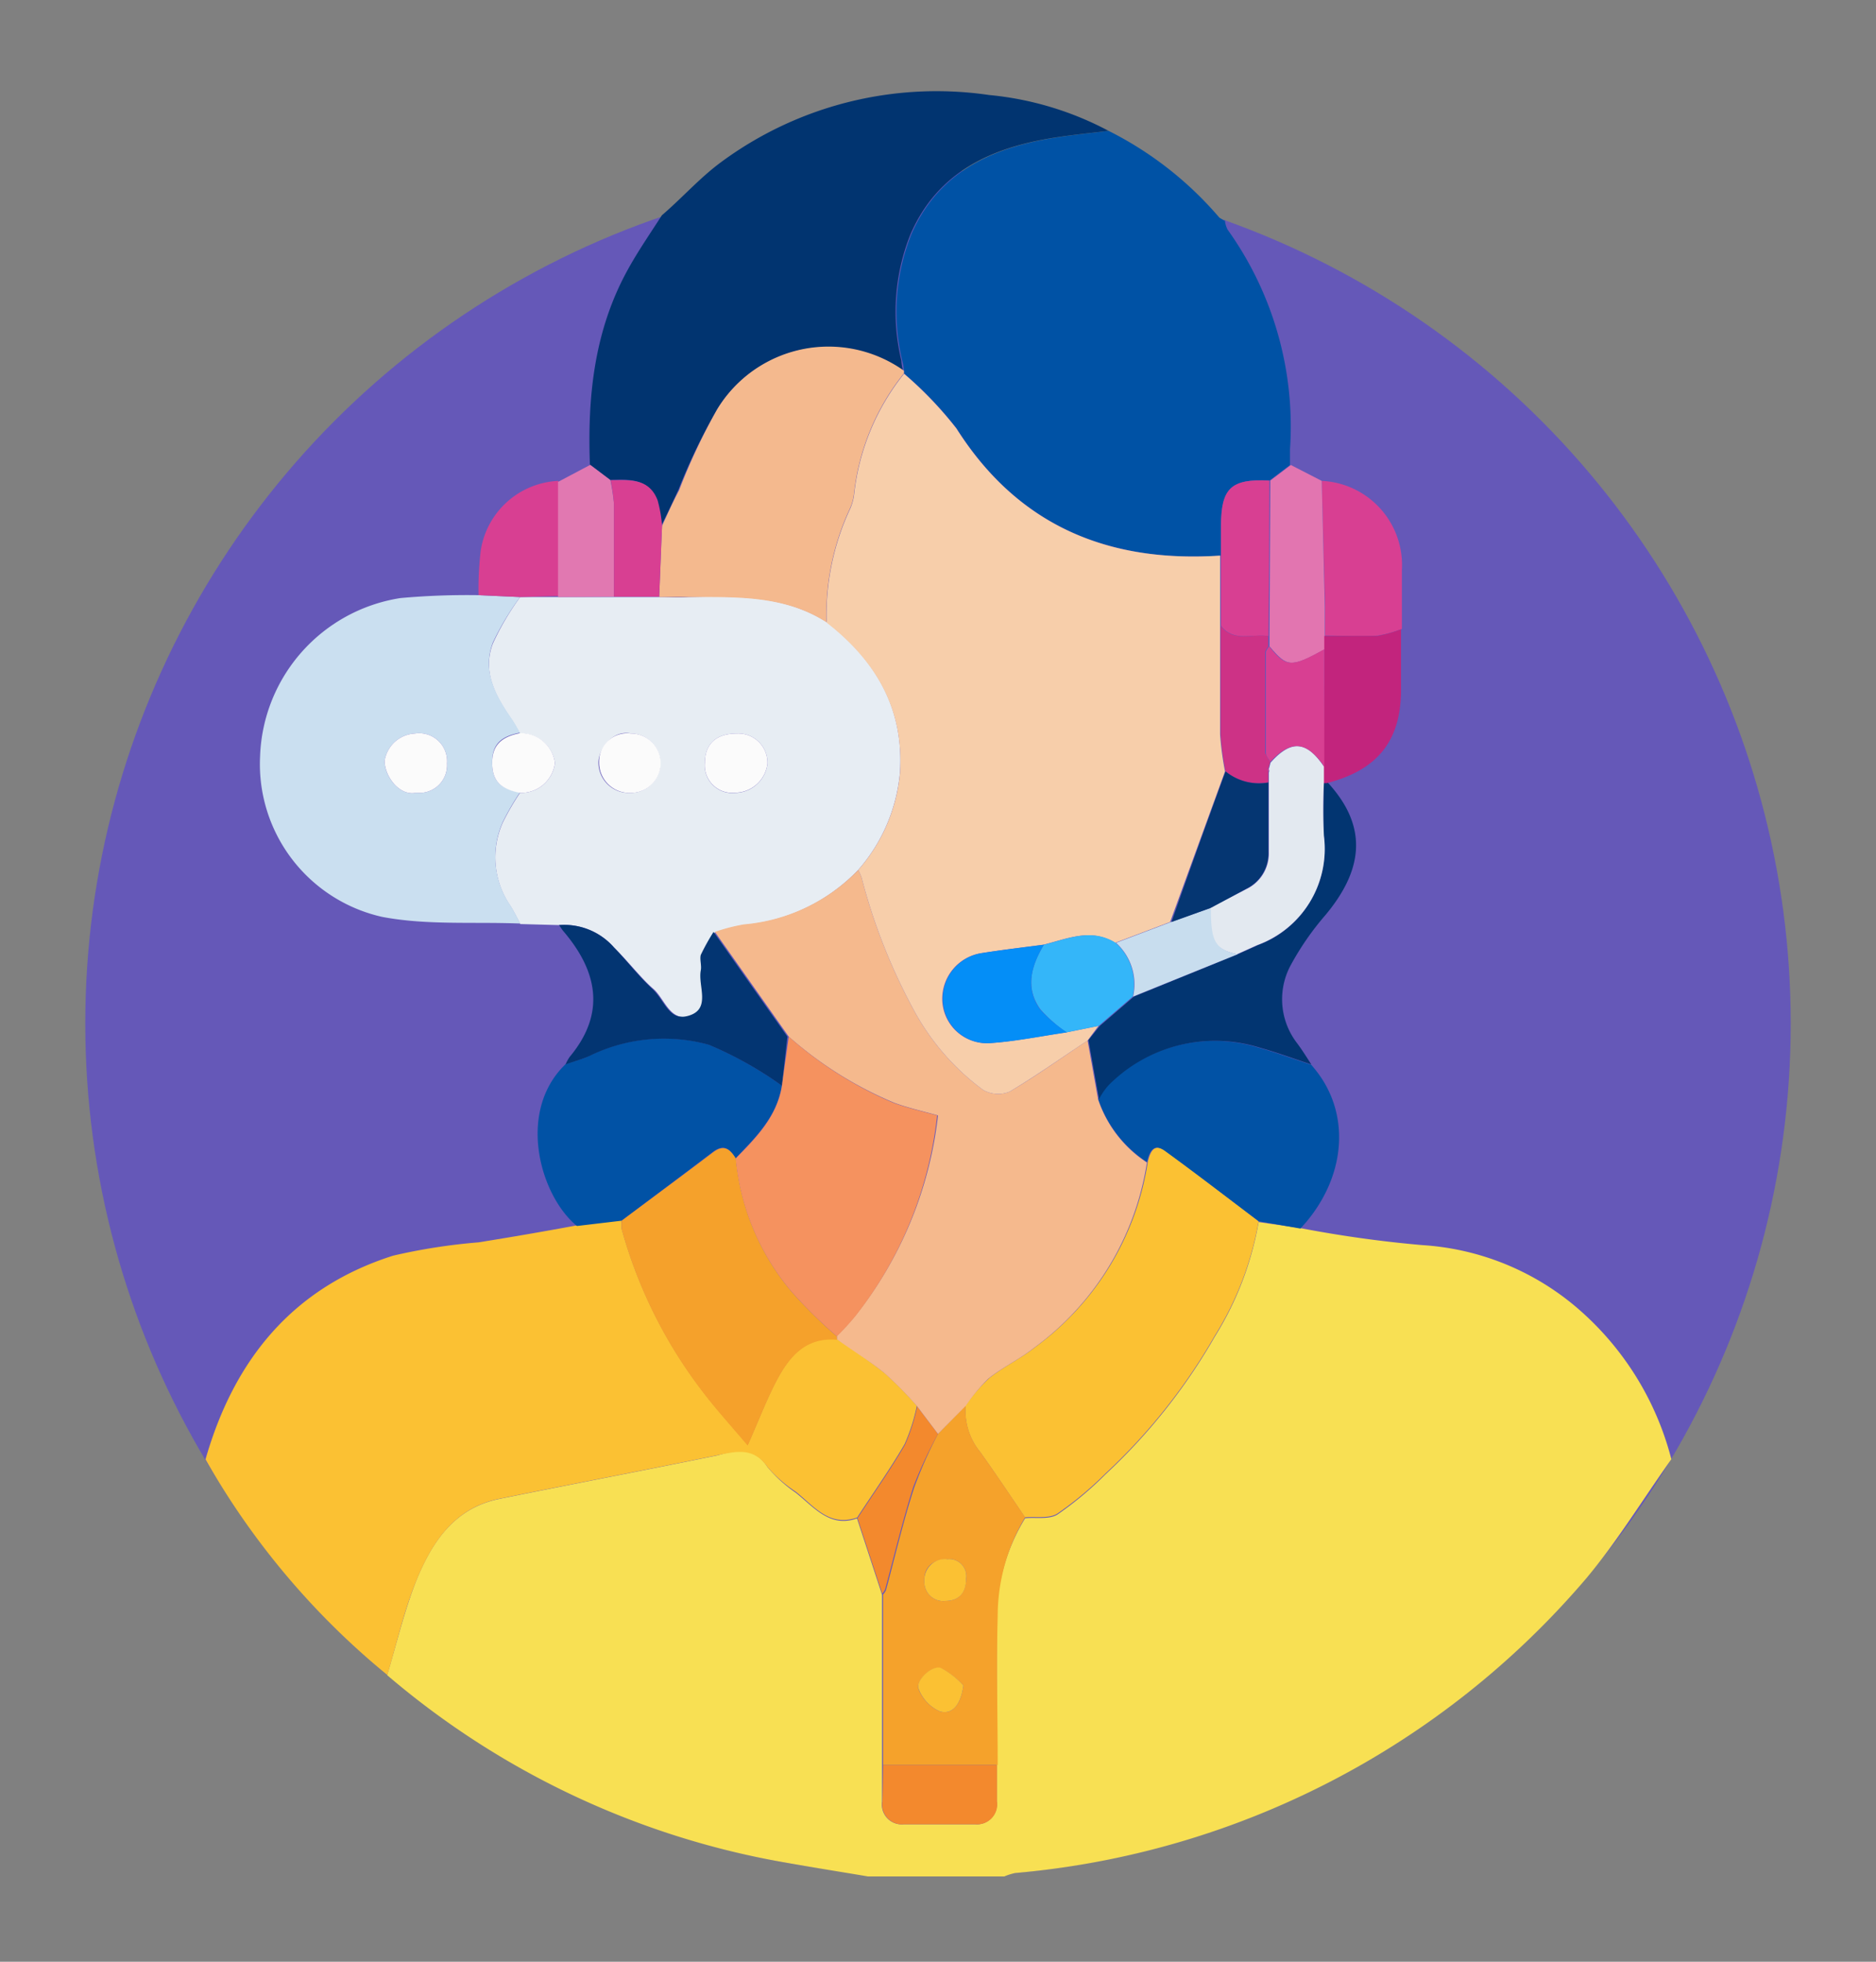 <svg xmlns="http://www.w3.org/2000/svg" width="110" height="115" viewBox="0 0 110 115">
  <rect x="0" y="0" width="110" height="115" fill="#808080" stroke="none"/>
  <g id="cf5_guion" transform="translate(0 5)">
    <rect id="Rectángulo_34932" data-name="Rectángulo 34932" width="110" height="110" fill="none"/>
    <rect id="Rectángulo_34933" data-name="Rectángulo 34933" width="110" height="110" transform="translate(0 -5)" fill="none"/>
    <circle id="Elipse_5238" data-name="Elipse 5238" cx="50" cy="50" r="50" transform="translate(5 5)" fill="#6558b8"/>
    <g id="Grupo_90580" data-name="Grupo 90580">
      <path id="Trazado_153110" data-name="Trazado 153110" d="M98,80.54c-1.67,2.35-3.18,4.83-5,7A49.69,49.69,0,0,1,59.53,104.8a3.15,3.15,0,0,0-.64.2h-8c-1.59-.27-3.19-.52-4.77-.8a48.83,48.83,0,0,1-23.42-11c.55-1.84,1-3.73,1.69-5.5.92-2.28,2.24-4.31,4.93-4.84,4.24-.86,8.49-1.67,12.73-2.54C43.2,80,44.21,79.78,45,81a8.17,8.17,0,0,0,1.65,1.5c1.06.83,2,2.09,3.6,1.51l1.47,4.48v12.13A1.16,1.16,0,0,0,53,101.94h4.16a1.17,1.17,0,0,0,1.28-1.34q0-1.065,0-2.13V89.73A11.27,11.27,0,0,1,60.11,84c.64-.06,1.41.09,1.9-.22a20,20,0,0,0,2.8-2.34,34.27,34.27,0,0,0,6.43-8.1,18.72,18.72,0,0,0,2.56-6.7l2.43.35a70.019,70.019,0,0,0,7.16,1,15.45,15.45,0,0,1,8.93,3.55,17.39,17.39,0,0,1,5.68,9Z" fill="#f8e053"/>
      <path id="Trazado_153111" data-name="Trazado 153111" d="M12.05,80.55c1.67-5.83,5.11-10.07,11-11.94a34.34,34.34,0,0,1,5-.78c1.94-.31,3.86-.64,5.79-1l2.61-.31a2.8,2.8,0,0,0,0,.5,27.82,27.82,0,0,0,4.71,9.48c.82,1.08,1.74,2.09,2.68,3.2.63-1.41,1.09-2.64,1.7-3.8.74-1.39,1.7-2.56,3.53-2.4a34.129,34.129,0,0,1,2.81,2,22.6,22.6,0,0,1,1.88,1.91,11,11,0,0,1-.72,2.25c-.86,1.48-1.85,2.87-2.78,4.3-1.65.58-2.54-.68-3.6-1.51A8.17,8.17,0,0,1,45,81c-.82-1.18-1.83-.92-2.94-.69-4.24.87-8.49,1.68-12.73,2.54-2.69.53-4,2.56-4.93,4.84-.72,1.77-1.14,3.66-1.69,5.5A45.06,45.06,0,0,1,12.05,80.55Z" fill="#fbc133"/>
      <path id="Trazado_153112" data-name="Trazado 153112" d="M71.82,7.91a1.54,1.54,0,0,0,.16.55,19.83,19.83,0,0,1,3.66,12.88v.92l-1.2.91c-2.26-.11-2.83.44-2.84,2.69v1.71C65,28,59.71,25.84,56.08,20.1A22.09,22.09,0,0,0,53,16.89a.94.94,0,0,0,0-.16,3.133,3.133,0,0,0-.1-.6,12.25,12.25,0,0,1,.53-7.38c1.59-3.68,4.75-5.1,8.44-5.68C62.9,2.9,64,2.8,65,2.67a20.78,20.78,0,0,1,6.5,5.09l.28.17Z" fill="#0052a5"/>
      <path id="Trazado_153113" data-name="Trazado 153113" d="M65,2.67c-1.06.13-2.12.23-3.18.4-3.69.58-6.85,2-8.44,5.68a12.25,12.25,0,0,0-.53,7.38,3.133,3.133,0,0,0,.1.6A7.63,7.63,0,0,0,42.05,19a35.24,35.24,0,0,0-2.27,4.71c-.33.7-.64,1.39-1,2.09a7.89,7.89,0,0,0-.26-1.48c-.5-1.31-1.65-1.21-2.75-1.18l-1.18-.89c-.15-4,.25-7.87,2.22-11.44.6-1.09,1.32-2.13,2-3.19C40,6.6,41,5.46,42.22,4.55A21.27,21.27,0,0,1,58,.57a18.65,18.65,0,0,1,7,2.1Z" fill="#013470"/>
      <path id="Trazado_153114" data-name="Trazado 153114" d="M71.8,7.93l-.28-.17Z" fill="#01a4f9"/>
      <path id="Trazado_153115" data-name="Trazado 153115" d="M73.8,66.59a18.72,18.72,0,0,1-2.56,6.7,34.27,34.27,0,0,1-6.43,8.1A20,20,0,0,1,62,83.73c-.49.31-1.26.16-1.9.22-.87-1.28-1.73-2.57-2.63-3.83a3.8,3.8,0,0,1-.85-2.74A10.32,10.32,0,0,1,58,75.79c.85-.68,1.86-1.15,2.7-1.82a16.58,16.58,0,0,0,6.6-10.85c.14-.59.37-1.15,1.07-.64C70.17,63.82,72,65.22,73.8,66.59Z" fill="#fbc133"/>
      <path id="Trazado_153116" data-name="Trazado 153116" d="M56.63,77.38a3.8,3.8,0,0,0,.85,2.74c.9,1.26,1.76,2.55,2.63,3.83a11.27,11.27,0,0,0-1.61,5.78c-.08,2.91,0,5.83,0,8.74H51.78v-10a1,1,0,0,0,.17-.25c.54-2,1-4,1.65-6A25,25,0,0,1,55,79.06ZM56.49,93.8a4.92,4.92,0,0,0-1.31-1c-.52-.2-1.52.74-1.32,1.22a2.35,2.35,0,0,0,1.26,1.31C55.86,95.53,56.34,94.92,56.49,93.8Zm.16-6.26a1,1,0,0,0-1.09-1.14c-.86,0-1.4.49-1.36,1.28a1.11,1.11,0,0,0,1.24,1.17C56.28,88.84,56.63,88.33,56.65,87.54Z" fill="#f5a22b"/>
      <path id="Trazado_153117" data-name="Trazado 153117" d="M73.8,66.59c-1.82-1.37-3.63-2.77-5.48-4.11-.7-.51-.93.05-1.07.64a7.13,7.13,0,0,1-2.86-3.69,4.17,4.17,0,0,1,.56-.81,8.8,8.8,0,0,1,8.87-2.2c1,.28,2,.65,3.07,1h0l.18.22c2.1,2.54,1.9,6.16-.48,9l-.34.38Z" fill="#0152a5"/>
      <path id="Trazado_153118" data-name="Trazado 153118" d="M51.78,98.47h6.68v2.13a1.17,1.17,0,0,1-1.28,1.34H53.02a1.16,1.16,0,0,1-1.28-1.34C51.76,99.89,51.77,99.18,51.78,98.47Z" fill="#f3892d"/>
      <path id="Trazado_153119" data-name="Trazado 153119" d="M55,79.06a25,25,0,0,0-1.45,3.11c-.63,2-1.11,4-1.65,6a1,1,0,0,1-.17.25L50.28,84c.93-1.43,1.92-2.82,2.78-4.3a11,11,0,0,0,.72-2.25Z" fill="#f3892d"/>
      <path id="Trazado_153120" data-name="Trazado 153120" d="M76.89,57.4c-1-.33-2-.7-3.07-1A8.8,8.8,0,0,0,65,58.62a4.17,4.17,0,0,0-.56.81c-.21-1.15-.41-2.3-.62-3.46l.67-.83,2-1.72,6.08-2.48,1.2-.54A6,6,0,0,0,77.62,44c-.06-1,0-2.11,0-3.16h.2c2.58,2.77,1.94,5.35-.1,7.8a16.45,16.45,0,0,0-2.07,3,4.21,4.21,0,0,0,.41,4.52C76.38,56.59,76.63,57,76.89,57.4Z" fill="#023571"/>
      <path id="Trazado_153121" data-name="Trazado 153121" d="M77.5,23.19a4.94,4.94,0,0,1,4.7,5.23v3.45a7.33,7.33,0,0,1-1.4.39c-1,.06-2.07,0-3.1,0V30.54Z" fill="#d83f92"/>
      <path id="Trazado_153122" data-name="Trazado 153122" d="M77.5,23.19l.18,7.37v2.5c-2,1.09-2.19,1.07-3.24-.17v-.6l.05-9.12,1.2-.91Z" fill="#e275b0"/>
      <path id="Trazado_153123" data-name="Trazado 153123" d="M77.65,33.06v-.78h3.1a7.33,7.33,0,0,0,1.4-.39v3.54c0,3-1.38,4.72-4.36,5.48h-.2V40C77.63,37.65,77.64,35.35,77.65,33.06Z" fill="#c2247d"/>
      <path id="Trazado_153124" data-name="Trazado 153124" d="M77.05,57.61l-.18-.22Z" fill="#023571"/>
      <path id="Trazado_153125" data-name="Trazado 153125" d="M32.76,49.23l-2.25-.06c-.19-.36-.37-.72-.58-1.06a5,5,0,0,1-.44-4.91,14.8,14.8,0,0,1,1-1.72,2,2,0,0,0,2.05-1.75A2,2,0,0,0,30.49,38c-.15-.25-.29-.52-.45-.76-.95-1.37-1.79-2.82-1.14-4.52A15.86,15.86,0,0,1,30.5,30h8.15c.57,0,1.15.05,1.72,0,2.8-.06,5.6-.12,8.1,1.46,2.88,2.24,4.54,5.05,4.3,8.82A10,10,0,0,1,50.32,46a10.56,10.56,0,0,1-6.7,3.22,10.63,10.63,0,0,0-1.7.44A12.8,12.8,0,0,0,41.17,51a2.529,2.529,0,0,0,0,.91c-.17.9.59,2.19-.64,2.63s-1.55-1-2.23-1.58-1.5-1.64-2.3-2.42A3.88,3.88,0,0,0,32.76,49.23ZM43.21,38c-1.22,0-1.88.61-1.88,1.74a1.61,1.61,0,0,0,1.78,1.74A1.93,1.93,0,0,0,45,39.76,1.71,1.71,0,0,0,43.21,38ZM37,38c-1.11-.23-1.88.92-1.91,1.65a1.78,1.78,0,0,0,1.87,1.83A1.74,1.74,0,1,0,37,38Z" fill="#e7edf3"/>
      <path id="Trazado_153126" data-name="Trazado 153126" d="M30.5,30a15.86,15.86,0,0,0-1.6,2.67c-.65,1.7.19,3.15,1.14,4.52.16.24.3.51.45.76-1.19.23-1.65.74-1.63,1.8s.48,1.47,1.63,1.7a14.8,14.8,0,0,0-1,1.72,5,5,0,0,0,.44,4.91c.21.34.39.7.58,1.06-2.71-.11-5.47.11-8.1-.39a9.18,9.18,0,0,1-7.16-9.42,9.73,9.73,0,0,1,8.23-9.27,43.523,43.523,0,0,1,4.58-.17ZM24.4,41.47a1.62,1.62,0,0,0,1.81-1.73A1.64,1.64,0,0,0,24.33,38a1.9,1.9,0,0,0-1.78,1.62C22.57,40.58,23.47,41.69,24.4,41.47Z" fill="#cadff0"/>
      <path id="Trazado_153127" data-name="Trazado 153127" d="M36.45,66.56l-2.62.31c-2.1-1.71-3.49-6.44-.89-9.26l.21-.22h0c.47-.17,1-.3,1.41-.5a9.91,9.91,0,0,1,7-.65,21.89,21.89,0,0,1,4.28,2.4c-.29,1.81-1.5,3-2.71,4.26-.33-.56-.7-.86-1.35-.36C40,63.9,38.23,65.22,36.45,66.56Z" fill="#0152a5"/>
      <path id="Trazado_153128" data-name="Trazado 153128" d="M45.85,58.65a21.89,21.89,0,0,0-4.28-2.4,9.91,9.91,0,0,0-7,.65c-.45.2-.94.33-1.41.5a2.63,2.63,0,0,1,.24-.44c2.15-2.57,1.63-5.05-.39-7.4-.08-.1-.15-.22-.23-.33A3.88,3.88,0,0,1,36,50.54c.76.78,1.42,1.66,2.22,2.4s1,2,2.23,1.58.47-1.73.64-2.63c.06-.29-.07-.64,0-.91a12.8,12.8,0,0,1,.75-1.35l4.33,6.14Z" fill="#033572"/>
      <path id="Trazado_153129" data-name="Trazado 153129" d="M30.5,30l-2.44-.11a19.15,19.15,0,0,1,.13-2.63,4.83,4.83,0,0,1,4.55-4.07v6.75Z" fill="#d83f92"/>
      <path id="Trazado_153130" data-name="Trazado 153130" d="M32.72,30V23.25l1.89-1,1.18.89A13.071,13.071,0,0,1,36,24.53c0,1.81,0,3.63,0,5.45Z" fill="#e178b1"/>
      <path id="Trazado_153131" data-name="Trazado 153131" d="M33.15,57.39l-.21.22Z" fill="#033572"/>
      <path id="Trazado_153132" data-name="Trazado 153132" d="M46.25,55.77l-4.33-6.14a10.63,10.63,0,0,1,1.7-.44A10.56,10.56,0,0,0,50.32,46a3.62,3.62,0,0,1,.2.45,34.39,34.39,0,0,0,3.19,8,14.2,14.2,0,0,0,3.93,4.44,1.77,1.77,0,0,0,1.55.11c1.57-.92,3.06-2,4.58-3,.21,1.16.41,2.31.62,3.46a7.13,7.13,0,0,0,2.86,3.69A16.58,16.58,0,0,1,60.65,74c-.84.67-1.85,1.14-2.7,1.82a10.32,10.32,0,0,0-1.32,1.59L55,79.06l-1.24-1.64a22.6,22.6,0,0,0-1.88-1.91c-.88-.72-1.87-1.32-2.81-2v-.2a15.369,15.369,0,0,0,1.09-1.19A23.07,23.07,0,0,0,55,60.39c-.89-.25-1.74-.44-2.56-.74A22.39,22.39,0,0,1,46.25,55.77Z" fill="#f5b98d"/>
      <path id="Trazado_153133" data-name="Trazado 153133" d="M49.07,73.34v.2c-1.83-.16-2.79,1-3.53,2.4-.61,1.16-1.07,2.39-1.7,3.8-.94-1.11-1.86-2.12-2.68-3.2a27.82,27.82,0,0,1-4.71-9.48,2.8,2.8,0,0,1,0-.5c1.79-1.34,3.58-2.66,5.35-4,.65-.5,1-.2,1.35.36a14.1,14.1,0,0,0,3.29,7.83,28.18,28.18,0,0,0,2.63,2.59Z" fill="#f5a12b"/>
      <path id="Trazado_153134" data-name="Trazado 153134" d="M63.77,56c-1.52,1-3,2.06-4.58,3a1.77,1.77,0,0,1-1.55-.11,14.2,14.2,0,0,1-3.93-4.44,34.39,34.39,0,0,1-3.19-8,3.62,3.62,0,0,0-.2-.45,10,10,0,0,0,2.45-5.68c.24-3.77-1.42-6.58-4.3-8.82a14.7,14.7,0,0,1,1.34-6.59,2.93,2.93,0,0,0,.28-1,13.66,13.66,0,0,1,2.92-7,22.09,22.09,0,0,1,3.07,3.21C59.71,25.84,65,28,71.54,27.57V38.05a17.929,17.929,0,0,0,.29,2.17l-3.22,8.83-3.22,1.22c-1.43-.88-2.82-.23-4.21.11-1.2.16-2.41.3-3.61.49a2.71,2.71,0,0,0-2.32,2.76,2.61,2.61,0,0,0,2.77,2.52c1.51-.1,3-.41,4.51-.63l1.88-.38Z" fill="#f7ceaa"/>
      <path id="Trazado_153135" data-name="Trazado 153135" d="M53,16.89a13.66,13.66,0,0,0-2.92,7,2.93,2.93,0,0,1-.28,1,14.7,14.7,0,0,0-1.34,6.59C46,29.89,43.17,30,40.37,30H38.65c.06-1.39.11-2.78.17-4.17.32-.7.63-1.39,1-2.09A35.24,35.24,0,0,1,42.05,19,7.63,7.63,0,0,1,53,16.73a.94.94,0,0,1,0,.16Z" fill="#f4b98e"/>
      <path id="Trazado_153136" data-name="Trazado 153136" d="M71.59,31.68V25.86c0-2.25.58-2.8,2.84-2.69q0,4.56-.05,9.12C73.44,32.13,72.35,32.67,71.59,31.68Z" fill="#d83f92"/>
      <path id="Trazado_153137" data-name="Trazado 153137" d="M38.82,25.81c-.06,1.39-.11,2.78-.17,4.17H36V24.53a13.07,13.07,0,0,0-.19-1.38c1.1,0,2.25-.13,2.75,1.18A7.89,7.89,0,0,1,38.82,25.81Z" fill="#d83f92"/>
      <path id="Trazado_153138" data-name="Trazado 153138" d="M56.49,93.8c-.15,1.12-.63,1.73-1.37,1.53A2.35,2.35,0,0,1,53.86,94c-.2-.48.8-1.42,1.32-1.22A4.92,4.92,0,0,1,56.49,93.8Z" fill="#fbc133"/>
      <path id="Trazado_153139" data-name="Trazado 153139" d="M56.65,87.54c0,.79-.37,1.3-1.21,1.31a1.11,1.11,0,0,1-1.24-1.17,1.221,1.221,0,0,1,1.36-1.28,1,1,0,0,1,1.09,1.14Z" fill="#fbc133"/>
      <path id="Trazado_153140" data-name="Trazado 153140" d="M77.63,39.94v.91a30.276,30.276,0,0,0,0,3.16,6,6,0,0,1-3.9,6.39l-1.2.54c-1.33-.3-1.58-.74-1.57-2.72l2.16-1.12A2.31,2.31,0,0,0,74.4,45V40.29a.23.23,0,0,0,0-.2l.1-.38C75.71,38.35,76.61,38.43,77.63,39.94Z" fill="#e3e9f0"/>
      <path id="Trazado_153141" data-name="Trazado 153141" d="M61.21,50.38c1.39-.34,2.78-1,4.21-.11a3.28,3.28,0,0,1,1,3.15l-2,1.72-1.88.38A8.07,8.07,0,0,1,61,54.16C60.09,52.89,60.48,51.6,61.21,50.38Z" fill="#34b6f9"/>
      <path id="Trazado_153142" data-name="Trazado 153142" d="M66.44,53.42a3.28,3.28,0,0,0-1-3.15l3.22-1.22L71,48.22c0,2,.24,2.42,1.57,2.72Z" fill="#c8ddee"/>
      <path id="Trazado_153143" data-name="Trazado 153143" d="M74.48,39.66l-.1.38a.059.059,0,0,0-.06.06.78.78,0,0,0,.05.14v.63a3.11,3.11,0,0,1-2.51-.65,17.928,17.928,0,0,1-.29-2.17V31.68c.76,1,1.85.45,2.79.61v.6c-.06.12-.18.24-.18.35v5.91A4.515,4.515,0,0,0,74.48,39.66Z" fill="#cd3286"/>
      <path id="Trazado_153144" data-name="Trazado 153144" d="M74.48,39.66c-.08-.17-.25-.34-.25-.51V33.24c0-.11.12-.23.18-.35,1,1.24,1.29,1.26,3.24.17v6.88C76.61,38.43,75.71,38.35,74.48,39.66Z" fill="#d83f92"/>
      <path id="Trazado_153145" data-name="Trazado 153145" d="M43.21,38A1.71,1.71,0,0,1,45,39.76a1.93,1.93,0,0,1-1.89,1.71,1.61,1.61,0,0,1-1.78-1.74C41.33,38.6,42,38,43.21,38Z" fill="#fbfbfb"/>
      <path id="Trazado_153146" data-name="Trazado 153146" d="M30.49,41.48c-1.15-.23-1.61-.7-1.63-1.7s.44-1.57,1.63-1.8a2,2,0,0,1,2.05,1.75A2,2,0,0,1,30.49,41.48Z" fill="#fbfbfb"/>
      <path id="Trazado_153147" data-name="Trazado 153147" d="M37,38a1.74,1.74,0,0,1,0,3.48,1.78,1.78,0,0,1-1.87-1.83A1.648,1.648,0,0,1,37,38Z" fill="#fbfbfb"/>
      <path id="Trazado_153148" data-name="Trazado 153148" d="M24.4,41.47c-.93.22-1.83-.89-1.85-1.86A1.9,1.9,0,0,1,24.33,38a1.64,1.64,0,0,1,1.88,1.75,1.62,1.62,0,0,1-1.81,1.72Z" fill="#fbfbfb"/>
      <path id="Trazado_153149" data-name="Trazado 153149" d="M49.07,73.34a28.18,28.18,0,0,1-2.64-2.6,14.1,14.1,0,0,1-3.29-7.83c1.21-1.23,2.42-2.45,2.71-4.26.13-1,.27-1.92.4-2.88a22.39,22.39,0,0,0,6.14,3.88c.82.3,1.67.49,2.56.74a23.07,23.07,0,0,1-4.79,11.76A15.369,15.369,0,0,1,49.07,73.34Z" fill="#f5925f"/>
      <path id="Trazado_153150" data-name="Trazado 153150" d="M61.21,50.38c-.73,1.22-1.12,2.51-.23,3.78a8.07,8.07,0,0,0,1.58,1.36c-1.51.22-3,.53-4.51.63a2.61,2.61,0,0,1-2.77-2.52,2.71,2.71,0,0,1,2.32-2.76C58.8,50.68,60,50.54,61.21,50.38Z" fill="#048ef7"/>
      <path id="Trazado_153151" data-name="Trazado 153151" d="M71.86,40.22a3.11,3.11,0,0,0,2.51.65v4.08a2.31,2.31,0,0,1-1.29,2.15L71,48.22l-2.31.83Q70.24,44.64,71.86,40.22Z" fill="#053672"/>
      <path id="Trazado_153152" data-name="Trazado 153152" d="M74.37,40.24a.78.78,0,0,1-.05-.14l.06-.06A.23.23,0,0,1,74.37,40.24Z" fill="#d83f92"/>
    </g>
  </g>
</svg>
